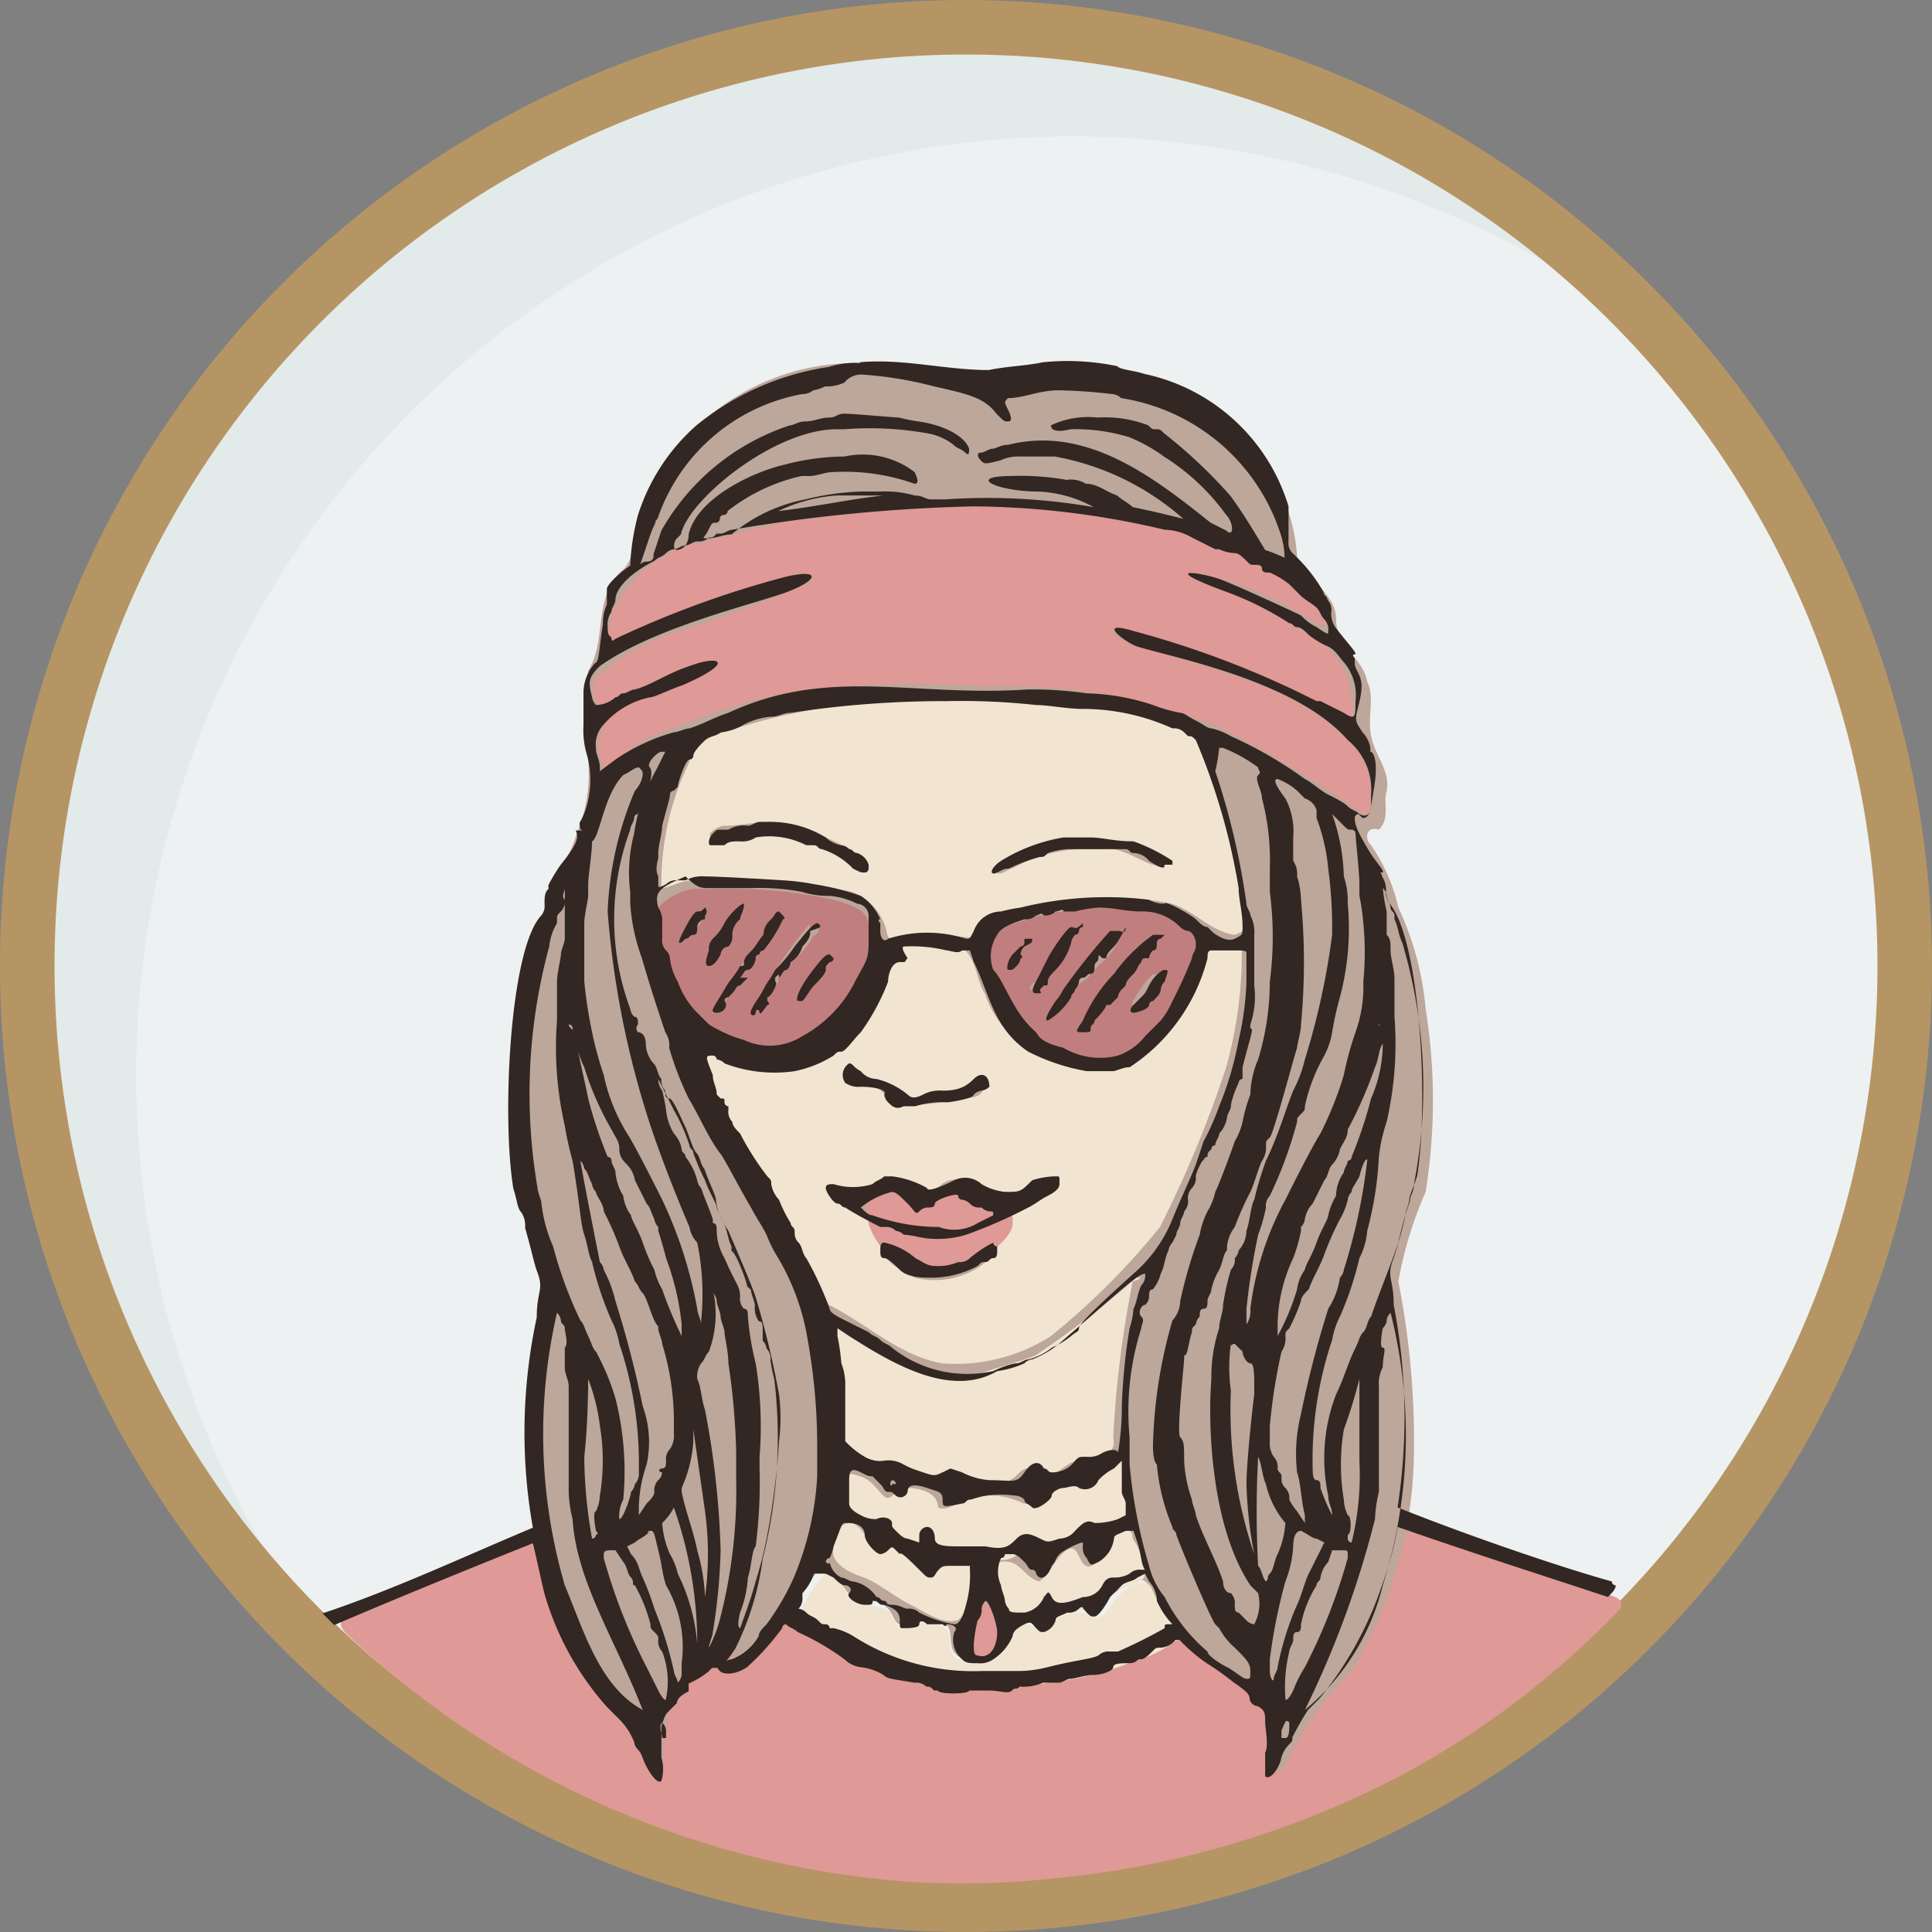 <svg xmlns="http://www.w3.org/2000/svg" viewBox="0 0 49.6 49.6"><rect x="0" y="0" width="49.6" height="49.6" fill="#808080" stroke="none"/><defs><style>.cls-1{fill:#e3eaea;}.cls-2{fill:#edf1f1;}.cls-3{fill:#b69564;stroke:#b69564;}.cls-4{fill:#df9996;}.cls-5{fill:#bda69a;}.cls-6{fill:#f1e5d2;}.cls-7{fill:#c17e7e;}.cls-8{fill:#322722;}</style></defs><g id="圖層_2" data-name="圖層 2"><g id="圖層_1-2" data-name="圖層 1"><g id="Outline"><path id="Path_64394" data-name="Path 64394" class="cls-1" d="M48.9,24.8A24.1,24.1,0,1,1,24.8.7,24.11,24.11,0,0,1,48.9,24.8Z"/><path id="Path_64395" data-name="Path 64395" class="cls-2" d="M27.6,3.5A24.11,24.11,0,0,0,9.3,43.3,24.13,24.13,0,0,0,43.1,9.1,24.58,24.58,0,0,0,27.6,3.5Z"/><path id="Path_64396" data-name="Path 64396" class="cls-3" d="M24.8.5A24.3,24.3,0,1,0,49.1,24.8,24.33,24.33,0,0,0,24.8.5Zm0,.4A23.9,23.9,0,1,1,.9,24.8,23.9,23.9,0,0,1,24.8.9Z"/></g><g id="head1"><path id="Path_40253" data-name="Path 40253" class="cls-4" d="M16.88,38.32a28.27,28.27,0,0,0-3.1,1.1c-1.7.7-3.3,1.3-4.9,2.1-.3.2,0,.4.2.6a23.53,23.53,0,0,0,14.4,6.2,21.66,21.66,0,0,0,3.6-.1,24,24,0,0,0,9-2.7,22.32,22.32,0,0,0,5.5-4.2c.2-.3-.3-.4-.5-.4-2.4-.8-4.8-1.6-7.3-2.4-.2-.1-.4,0-.6.2h0a7.46,7.46,0,0,1-.7,1.2,6.91,6.91,0,0,1-2.5,2.3,5.36,5.36,0,0,1-1.1.5,16,16,0,0,1-2.1.5,8.16,8.16,0,0,1-2.7,0,6.44,6.44,0,0,1-2.7-1.1,9.61,9.61,0,0,1-2.1-1.4,16.32,16.32,0,0,1-2-1.7c-.2-.2-.2-.5-.4-.7Z"/><path id="Path_40254" data-name="Path 40254" class="cls-5" d="M22,9.32a5.9,5.9,0,0,0-5.5,3.7c-.3.5-.1,1.2-.5,1.6-.8.7-.4,1.8-.9,2.6a17.63,17.63,0,0,0,0,2.3,4,4,0,0,1-.3,1.9c-.2.7-.7,1.2-.8,1.9a12,12,0,0,0-.8,4.2,10.18,10.18,0,0,0,.3,3.5,4.49,4.49,0,0,1,.4,2.3,22.71,22.71,0,0,0-.3,4.5,11.86,11.86,0,0,0,1.1,4.2,20.71,20.71,0,0,0,1.7,2.4,6,6,0,0,0,.6,1.1,9.85,9.85,0,0,1,.2-1.7c.2-.2.3-.5.6-.7a.66.66,0,0,1,.4-.5c.1-.1.6-.3.6,0-.2.1-.1.2,0,.2.4.1.7-.4.9-.6.6-.5.8-1.3,1.3-1.9a2.41,2.41,0,0,1,.8.6c.3.2.6.1.9.3s.2.5.5.5a1.08,1.08,0,0,1,1.1,0c.2.2,0,.6.3.8a.84.84,0,0,0,1.1-.4V42a.55.55,0,0,1,.6-.4c.1,0,.1,0,.2.1a.3.3,0,0,0,.5-.2.9.9,0,0,1,1-.1c.3.1.4-.4.6-.5s.6-.6.9-.2a4.28,4.28,0,0,0,1.5,1.8c.4.4,1,.6,1.3,1,.5.5.4,1.3.5,2,.2-.1.3-.4.4-.6a9.51,9.51,0,0,1,1.5-2,11,11,0,0,0,1.6-5.6,21.19,21.19,0,0,0-.4-4.4,10.1,10.1,0,0,1,.7-2.3,14.82,14.82,0,0,0,0-4.7,7.71,7.71,0,0,0-.7-2.6,4.59,4.59,0,0,0-.7-1.6c-.2-.2-.1-.5.2-.4.3-.3.1-.7.2-1,.1-.5-.3-.9-.4-1.4s.1-1-.1-1.4c-.1-.6-.8-.9-.8-1.6s-.8-1-1-1.6a4.71,4.71,0,0,0-2.2-3.7,9.27,9.27,0,0,0-5.7-.7,11.34,11.34,0,0,0-3.2-.6Z"/><path id="Path_40255" data-name="Path 40255" class="cls-6" d="M24.28,18a15.75,15.75,0,0,0-5.7.8,1.22,1.22,0,0,0-.9.8,7.11,7.11,0,0,0-.7,3.2c.2,0,.5-.2.8-.2a13.94,13.94,0,0,1,4.1.3,1.44,1.44,0,0,1,.9,1.1c.1.3.5,0,.7,0a8.6,8.6,0,0,1,1.6.1.9.9,0,0,1,.6-.6,8.27,8.27,0,0,1,4.4-.3c.6.2,1,.7,1.6.8.5-.1.3-.7.2-1a14.65,14.65,0,0,0-1.1-4.1,4.36,4.36,0,0,0-1.7-.7,23.25,23.25,0,0,0-3.7-.4c-.4.2-.8.1-1.1.2Zm-4.5,3.1a5.84,5.84,0,0,1,2.2.8c.1,0,.3.3.1.3a4.76,4.76,0,0,0-2.5-.9c-.4,0-.8.3-1.3.2-.2-.1.2-.3.3-.3.4,0,.8-.1,1.2-.1Zm8.1.5a2.81,2.81,0,0,1,2,.6c.1.2-.2,0-.3,0-.5-.2-.9-.5-1.4-.4a4,4,0,0,0-2.2.5c-.1,0-.3.2-.4.1a3,3,0,0,1,2-.8Zm-4.6,2.6a.85.85,0,0,0-.8.7,3.13,3.13,0,0,1-2.5,2.2,3.08,3.08,0,0,1-1.9-.3c-.3,0,0,.4,0,.6a12,12,0,0,0,1.2,2.2c.7,1.2,1.3,2.6,2,3.9,1,.5,1.8,1.3,2.9,1.5a4.52,4.52,0,0,0,2.8-.7,18.53,18.53,0,0,0,2.8-2.8,29.48,29.48,0,0,0,1.7-4.1,11,11,0,0,0,.4-3.1c-.3,0-.9-.2-1,.1a4.6,4.6,0,0,1-1.9,2.8,3.06,3.06,0,0,1-2.3-.1,2.77,2.77,0,0,1-1.4-1.6c-.2-.3-.2-.8-.5-1.1a8.87,8.87,0,0,1-1.5-.2Zm-1.5,3.2c.4.4.9.4,1.4.7s.8-.1,1.2,0,.5-.3.8-.3c.2.3-.2.4-.4.4a11,11,0,0,1-1.8.2c-.2-.1-.3-.5-.6-.5s-.6,0-.7-.2a.37.37,0,0,1,.1-.3Zm1.2,2.9c.4,0,.8.5,1.2.1.6-.4,1.2.3,1.9.2.4,0,.7-.3,1.1-.3.1.2-.3.3-.4.4a5.45,5.45,0,0,1-3.1,1,4.12,4.12,0,0,1-2.4-1.1c-.2-.2.3-.2.4-.1.5.2.8-.2,1.3-.2Zm2.5,1.7c.2.2-.2.4-.3.5a2.11,2.11,0,0,1-1.7.3c-.3-.2-.7-.3-.8-.7.1-.2.4.1.6.1a1.36,1.36,0,0,0,1.6.1c.1,0,.3-.2.6-.3Zm3.7.8h0a25.6,25.6,0,0,1-2.6,2c-.5.2-1,.3-1.5.5a4.55,4.55,0,0,1-3.2-1c-.1-.1-.5-.4-.5,0a22.75,22.75,0,0,1,.2,2.6c.2.5.9.6,1.3.7s.9.4,1.3.2c.3,0,.6.3.9.3a1.07,1.07,0,0,0,1.1-.3c.3-.3.5.2.7.1.4-.1.6-.5,1-.4.3-.1.8-.1.7-.6a27.33,27.33,0,0,1,.5-4c.3-.1.2-.1.1-.1Zm-.5,4.7c-.5.1-.7.8-1.2.6s-.7.6-1.2.5a1.93,1.93,0,0,0-1.5-.1c-.2.1-.5.3-.7.2,0-.4-.5-.5-.8-.5s-.4.4-.6.2-.3-.4-.6-.5-.4-.1-.4.2-.1.9.3,1c.2.2.6.1.8.2.2.3.5.6.9.4.1-.2.4-.2.4,0,.3.4.8.2,1.2.3s.8.1,1-.3.6.2.9,0,.6-.5,1-.4A1.14,1.14,0,0,0,29,39a5.9,5.9,0,0,0-.2-1.4c0-.1,0-.1-.1-.1Zm-6.9,1.6h0c-.4.1-.4.5-.4.7,0,.4.5.6.8.7s.8.5,1.2.7.8.5,1.2.4c.4-.3.3-.9.4-1.3s-.7-.4-.9-.1-.5-.2-.7-.3a.74.74,0,0,0-.9-.1c-.2-.1-.3-.7-.7-.7Zm7.2.2a.56.56,0,0,0-.6.5c-.1.1-.3.5-.5.4s-.2-.6-.5-.4-.4.6-.7.8c-.4-.1-.5-.6-1-.5s-.3.5-.2.8.2.8.6.8a1,1,0,0,0,.7-.4,1.08,1.08,0,0,0,1.3-.2.91.91,0,0,1,.7-.3c.2-.1.4-.1.6-.3a1.69,1.69,0,0,0-.3-1c0-.2-.1-.2-.1-.2Zm-7.8,1.1a4.13,4.13,0,0,0-.7,1.1c.3.2.7.4,1,.6a8.08,8.08,0,0,0,2.7,1.1,8.16,8.16,0,0,0,2.7,0,8,8,0,0,0,2.1-.5,3.7,3.7,0,0,0,1.1-.5c.1-.1.2-.1.3-.2a3.6,3.6,0,0,1-.8-1.2c-.2-.4-.7,0-.9.2s-.3.6-.6.5a.92.92,0,0,0-1,.1c-.1.2-.3.4-.5.2a.5.5,0,0,0-.8.3,1,1,0,0,1-1.1.5h-.1c-.3-.2-.1-.6-.3-.8a1.08,1.08,0,0,0-1.1,0c-.3-.1-.2-.4-.5-.5s-.6-.1-.9-.3c0-.2-.3-.5-.6-.6Z"/><path id="Path_40256" data-name="Path 40256" class="cls-4" d="M26,31.42c0,.4-1.1,1.3-2,1.3a1.89,1.89,0,0,1-1.7-1.3c0-.2-.2-.7.1-.8s1.4.2,2,0c1.5-.3,1.6.4,1.6.8Z"/><path id="Path_40257" data-name="Path 40257" class="cls-7" d="M18.28,22.82h-.5a1.62,1.62,0,0,0-.9.5,5.45,5.45,0,0,0,.5,2.2,2.73,2.73,0,0,0,.9,1.2,2.82,2.82,0,0,0,2,.4,3.37,3.37,0,0,0,2-2.2,2.85,2.85,0,0,0,0-1.3c-.1-.3-.5-.4-.8-.5a11.53,11.53,0,0,0-2.6-.3Zm9.9.4c-.4,0-.7.2-1.1.2-.2,0-.3.1-.5.1-.4.2-.9.2-1.2.5a1.39,1.39,0,0,0,0,1.1,4.07,4.07,0,0,0,1.2,1.7c.4.2.8.3,1.2.5a1.67,1.67,0,0,0,1.5-.4,7.48,7.48,0,0,0,1.5-2.4.62.62,0,0,0-.2-.7,3.1,3.1,0,0,0-1.7-.5c-.3,0-.5-.1-.7-.1Zm-9.1.1h0a3.51,3.51,0,0,0-.5.8c-.1.2-.3.4-.4.6s0-.1,0-.2a4.7,4.7,0,0,1,.6-.9c.1-.2.2-.2.3-.3Zm-1,.2a1.47,1.47,0,0,1-.5.6c.1-.2.2-.5.5-.6Zm1.9,0c.2.1,0,.2,0,.3a2.65,2.65,0,0,1-.5.6c-.1.2-.1.3-.3.4s-.2.3-.3.5-.2.3-.4.5a.22.22,0,0,1-.2.2,5.67,5.67,0,0,1,.8-1.3,9.38,9.38,0,0,0,.9-1.2Zm1,.3c.1,0,0,.2-.1.2a1.47,1.47,0,0,1-.5.6c-.1.1-.1.3-.3.3a.37.37,0,0,0-.1.3c-.1.1-.1.2-.2.3s-.1.2-.2.2-.2,0-.1-.1a12.74,12.74,0,0,1,1.3-1.9c0,.2.1.1.2.1Zm6.5.1h0c.1,0,0,.1,0,.2-.2.2-.2.5-.4.7a1.76,1.76,0,0,1-.4.5.35.35,0,0,0-.2.1c-.1,0,0-.2.1-.2a10.14,10.14,0,0,1,.9-1.3Zm1.3.1a1.79,1.79,0,0,1-.5.7L28,25c-.1.2-.3.2-.4.4a2.7,2.7,0,0,1-.7.8,5,5,0,0,1,.8-1.2,7.27,7.27,0,0,1,.8-.9c.2-.1.2-.1.3-.1Zm.8,0c.1,0-.1.1-.1.2s-.2.2-.2.3c-.2.1-.2.3-.3.4a2.41,2.41,0,0,1-.6.8c-.2.2-.3.4-.5.6-.1,0-.2,0-.1-.1a13.3,13.3,0,0,1,1.4-1.9c.1,0,.2-.2.4-.3Zm-3.2.1a.52.52,0,0,0-.2.4c-.1.1-.2.2-.2.3,0-.3.2-.4.3-.6a.1.1,0,0,0,.1-.1Zm-5.1.5c0,.1-.1.1-.1.2a2.7,2.7,0,0,1-.7.8,4.7,4.7,0,0,1,.6-.9.31.31,0,0,0,.2-.1Zm8.6.3c.1,0,0,.2-.1.3a1.76,1.76,0,0,1-.4.5c-.1,0-.4.2-.3,0s.3-.5.5-.7c.2,0,.2-.1.3-.1Z"/><path id="Path_40258" data-name="Path 40258" class="cls-4" d="M24.78,12.92a25.27,25.27,0,0,0-6.7,1,3.14,3.14,0,0,0-2.4,1.9c0,.2-.2.6,0,.8a13.39,13.39,0,0,1,1.2-.6,20.36,20.36,0,0,1,3.5-1.1c.1,0,.4-.1.5,0a36.16,36.16,0,0,1-3.5,1.3,5.49,5.49,0,0,0-2.1,1.2c-.1.2-.1.8.3.7a12.75,12.75,0,0,1,2.7-1.1c.2,0,.2.1,0,.1-.9.6-2.1.6-2.8,1.5a1.4,1.4,0,0,0,0,1.1c.4-.1.6-.5,1-.7a20.63,20.63,0,0,1,3.5-1.2,22.66,22.66,0,0,1,5.2-.2,15.46,15.46,0,0,1,6,1,27.74,27.74,0,0,1,3.7,2.2c.2.2.4,0,.3-.2a2,2,0,0,0-.9-1.9c-1.5-1.3-3.5-1.6-5.3-2.2-.1-.1-.4-.2-.4-.3a20.36,20.36,0,0,1,3.5,1.1,19.23,19.23,0,0,1,2.5,1.2c.3-.1.1-.5.1-.8a2.07,2.07,0,0,0-1-1.4c-1-.6-2-1.1-3-1.6a7.45,7.45,0,0,1,2.8,1.1c.2.1.6.4.6.1a3.76,3.76,0,0,0-1.4-1.4,27.18,27.18,0,0,0-2.5-1.1,45.07,45.07,0,0,0-5.4-.5Z"/><path id="Path_40259" data-name="Path 40259" class="cls-4" d="M25.28,41.12a1.74,1.74,0,0,0-.3,1.4c.3.3.6-.1.7-.4a1.28,1.28,0,0,0-.4-1Z"/><path id="Path_40260" data-name="Path 40260" class="cls-8" d="M22.08,9.32a2.2,2.2,0,0,0-.8.1,7,7,0,0,0-3.4,1.5,5.13,5.13,0,0,0-1.5,2.3,5.85,5.85,0,0,0-.2,1.3c-.3.2-.6.5-.6.6v.4a1.09,1.09,0,0,0-.1.5c-.1.6-.1,1-.2,1a1.14,1.14,0,0,0-.3.8v.8a2.2,2.2,0,0,0,.1.8,2.43,2.43,0,0,1,0,1.2,1.69,1.69,0,0,1-.2.5c0,.1,0,.2.1.2h-.2c.1.2,0,.4-.4.9a5.2,5.2,0,0,0-.3.5v.1c-.1.1-.1.2-.1.4a.37.37,0,0,1-.1.3c-.8.9-1,5.2-.7,7,.1.3.1.5.2.6a.6.6,0,0,1,.1.4c.2.7.2.8.3,1.1.2.5,0,.5,0,1.2a14,14,0,0,0-.1,5.4c-1.9.8-3.6,1.6-5.4,2.2l.3.3q2.1-.9,5.1-2.1c.1.4.2.9.3,1.3a7.48,7.48,0,0,0,1.6,2.9l.3.3a1.72,1.72,0,0,1,.4.6.35.35,0,0,0,.1.2c.1.1.1.2.2.4s.3.5.4.4a1.06,1.06,0,0,0,0-.6v-.8c.1-.3.1-.3.2-.4l.2-.2q0-.15.3-.3v-.2a2.19,2.19,0,0,0,.5-.3l.1-.1h.2a2.74,2.74,0,0,0,.4-.5,7.27,7.27,0,0,0,.7-2.3,12.63,12.63,0,0,0,.3-4.6,4.33,4.33,0,0,1-.1-.5.37.37,0,0,0-.1-.3.35.35,0,0,0-.1-.2v-.3c0-.1,0-.2-.1-.2a.6.6,0,0,1-.1-.4c0-.1-.1-.3-.1-.4l-.1-.1c0-.1-.3-.9-.4-.9V32c-.1-.2-.1-.4-.2-.6a1.42,1.42,0,0,1-.2-.6c0-.1-.2-.5-.3-.8-.1-.1-.1-.3-.2-.4s-.2-.5-.3-.7-.3-.7-.4-.7-.1-.1-.1-.2a.37.37,0,0,1-.1-.3c-.1-.1-.1-.3-.2-.4s-.2-.3-.2-.5-.1-.3-.2-.3a.14.14,0,0,1,0-.2c0-.1,0-.2-.1-.2a.35.35,0,0,1-.1-.2,6.62,6.62,0,0,1,0-4.6c0-.1.1-.2.1-.3a.1.1,0,0,1,.1-.1c0-.1.1-.1.1-.2a.37.37,0,0,1,.1-.3c.1-.2.2-.6.1-.7s.2-.4.3-.4h.1l-.2.4a6.12,6.12,0,0,0-.5,1.2,4.33,4.33,0,0,0-.1.5,3.93,3.93,0,0,0-.1,1.5v.3a5,5,0,0,0,.3,1.4c.2.7.4,1.3.6,1.9a.6.6,0,0,1,.1.4,7.91,7.91,0,0,0,.5,1.3c.3.5.5,1,.8,1.4.1.1.5.9.8,1.4.1.2.3.5.4.7a3.33,3.33,0,0,0,.3.6,6,6,0,0,1,.7,1.8,15.53,15.53,0,0,1,.3,3.1v.7a7.83,7.83,0,0,1-.6,2.6,6.35,6.35,0,0,1-.7,1.2c-.1.1-.2.2-.2.3a1.34,1.34,0,0,1-.7.6c-.1,0-.2.1-.3.1s-.1.1,0,.2.4.1.7-.1a6.53,6.53,0,0,0,.9-1,.1.1,0,0,1,.1-.1h0c.1.1.2.1.3.2a6.35,6.35,0,0,1,1.2.7.76.76,0,0,0,.4.2,1.42,1.42,0,0,1,.6.2c.1.1.2.1.8.2a.37.37,0,0,1,.3.1c.1,0,.1,0,.2.1h.1c0,.1.8.1.8,0h.5c.3,0,.5.1.6,0s.1,0,.2-.1a1.27,1.27,0,0,0,.6-.1h.4c.1,0,.2-.1.3-.1s.4-.1.6-.1.5-.1.5-.2.2-.1.4-.1.2-.1.3-.1.2-.1.3-.2.1-.1.2-.1a.52.52,0,0,0,.4-.2h.1a4.35,4.35,0,0,0,.7.6,6.82,6.82,0,0,1,.7.5c.3.2.4.3.4.4a.22.22,0,0,0,.2.2c.2.1.2.2.2.4s.1.6,0,.8v.6c.1.1.3-.1.4-.4a.76.76,0,0,1,.2-.4c.1-.1.1-.1.1-.2a7.76,7.76,0,0,1,.4-.7l.3-.3a9.24,9.24,0,0,0,1.6-2.9,8.33,8.33,0,0,0,.4-1.5c2,.7,4.2,1.4,5.4,1.8.1-.1.2-.2.2-.3a.1.1,0,0,1-.1-.1c-1.1-.3-3.5-1.1-5.5-1.9a15.14,15.14,0,0,0-.1-5.2c0-.7-.2-.7,0-1.2a11,11,0,0,0,.3-1.1c0-.1.1-.3.1-.4s.1-.3.2-.6c.3-1.8.1-6-.7-7a.44.44,0,0,1-.1-.3.6.6,0,0,0-.1-.4c0-.1-.1-.1,0-.1s-.1-.2-.3-.5c-.3-.5-.4-.7-.4-.9a.1.1,0,0,1,.1-.1l.1.1c.2,0,.2-.2.3-.8s0-.9-.1-.9v-.1a.76.76,0,0,0-.2-.4c-.2-.3-.2-.3-.1-.7s.1-.6,0-.8-.1-.2-.1-.3v-.1s-.1-.1,0-.1-.2-.3-.5-.7a.6.6,0,0,1-.1-.4.37.37,0,0,0-.1-.3c0-.1-.1-.1-.1-.2a4.05,4.05,0,0,0-.8-1,.37.37,0,0,1-.1-.3V13a4.93,4.93,0,0,0-3.7-3.4c-.3-.1-.6-.1-.7-.2a6.23,6.23,0,0,0-1.9-.1c-.5.1-.9.1-1.4.2-1.1,0-2.2-.3-3.3-.2Zm.1.3a9.66,9.66,0,0,1,1.8.3c.9.2,1.3.3,1.6.7.2.2.2.2.3.2s.1-.1,0-.3-.1-.2,0-.3c.4,0,.8-.2,1.3-.2a13.8,13.8,0,0,1,1.4.1.35.35,0,0,1,.2.1,5.13,5.13,0,0,1,4.1,3.5,2.14,2.14,0,0,1,.1.6,4.2,4.2,0,0,0-.5-.2c-.3-.5-.6-1-.9-1.4a12.88,12.88,0,0,0-1.7-1.6c-.1-.1-.1-.1-.2-.1s-.1,0-.2-.1a3.09,3.09,0,0,0-1.3-.2,2.23,2.23,0,0,0-1.2.2c0,.1.1.2.5.1a4.72,4.72,0,0,1,1.5.2,4.05,4.05,0,0,1,.9.5,5.72,5.72,0,0,1,1.6,1.5c.2.2.2.6,0,.4l-.4-.2c-1.5-1.2-3.2-2.5-5.2-2-.2,0-.3.1-.4.1s-.2.1-.3.1-.1.1,0,.2.1.1.5,0a1.09,1.09,0,0,1,.5-.1h.9a6.81,6.81,0,0,1,3.3,1.6c-.4-.1-.8-.2-1.3-.3-.1-.1-.3-.2-.4-.3-.3-.1-.5-.3-.8-.3a.75.75,0,0,0-.5-.1,6.6,6.6,0,0,0-1.4-.1c-1.2,0-.4.4.7.4a3.26,3.26,0,0,1,1.4.4h0a15.89,15.89,0,0,0-3.8-.2h-.4c-.1,0-.2-.1-.4-.1a2.77,2.77,0,0,0-.9-.1h-.5a6.75,6.75,0,0,0-1.4.2,4.2,4.2,0,0,0-1.9.9c-.2,0-.4.1-.6.1s-.1,0,0-.2.1-.2.2-.2a.1.1,0,0,0,.1-.1.1.1,0,0,1,.1-.1.1.1,0,0,0,.1-.1,4.75,4.75,0,0,1,1.9-.9h.2c.2,0,.4-.1.6-.1a5.34,5.34,0,0,1,2.1.3q.15,0,0-.3a2.19,2.19,0,0,0-1.8-.4,6.05,6.05,0,0,0-1.5.2c-.9.2-2.3.9-2.5,1.8,0,.3-.2.4-.3.4s-.1-.2,0-.3l.1-.1c.2-.9,2.4-2.7,4-2.7h.2a8.39,8.39,0,0,1,2.1.1,1.49,1.49,0,0,1,.7.3c.1.1.2.1.3.2s.1,0,.1-.1c-.1-.3-.6-.6-1.3-.7a4.33,4.33,0,0,1-.5-.1c-.1,0-1.2-.1-1.4-.1s-.2.1-.4.1-.4.1-.6.1-.3.1-.4.1a5.9,5.9,0,0,0-3.3,2.7l-.2.6c0,.1,0,.2-.2.2a.22.22,0,0,0-.2.2c.1-.2.3-.9.4-1.1s0-.1.1-.2a4.84,4.84,0,0,1,3.7-3.2.49.49,0,0,0,.3-.1,1,1,0,0,0,.3-.1,1.09,1.09,0,0,0,.5-.1.55.55,0,0,1,.5-.2Zm.1,3.1h.4c-.9.1-1.8.3-2.7.4a4.19,4.19,0,0,1,1.5-.4ZM25,13a21.83,21.83,0,0,1,4.9.6,1.45,1.45,0,0,1,.7.2l.6.3h.1a1,1,0,0,0,.4.1c.1,0,.2.1.3.2s.1.1.2.1.2,0,.2.1.1.1.2.1a2.19,2.19,0,0,1,.5.3l.3.3c.1.1.3.2.4.3s.1.2.2.3a.37.37,0,0,1,.1.3c0,.1,0,.1-.3-.1a1.38,1.38,0,0,1-.4-.3c-.2-.1-1.5-.7-2-.9s-1.8-.4.1.3a8,8,0,0,1,1.6.8c.1,0,.1.1.2.1s.2.1.3.2a2.19,2.19,0,0,0,.5.3c.2.1.3.3.4.4a1.31,1.31,0,0,1,.3,1c0,.4,0,.5-.3.3l-.6-.3h-.1a24.07,24.07,0,0,0-4.7-1.8c-1-.3-.2.3.1.4,1,.3,4.1.9,5.4,2.4a1.64,1.64,0,0,1,.6,1.4v.2q0,.45-.3.3c-.1-.1-.2-.1-.3-.2s-.3-.2-.5-.3-.4-.3-.6-.4a10.63,10.63,0,0,0-1.9-1.1,1.69,1.69,0,0,0-.5-.2c-.1,0-.2-.1-.4-.2s-.3-.2-.4-.2a4.08,4.08,0,0,1-.7-.2,5.79,5.79,0,0,0-1.7-.3,9.89,9.89,0,0,0-1.5-.1c-3,.2-5.1-.6-7.7.6a4.71,4.71,0,0,0-.5.2,4.71,4.71,0,0,1-.5.2c-.1,0-.3.1-.4.1a5.07,5.07,0,0,0-1.5.7l-.4.3v-.1c0-.2-.1-.3-.1-.5a.73.73,0,0,1,.2-.6,2.13,2.13,0,0,1,1.2-.7c.1,0,.5-.2.8-.3,1.4-.6,1-.8.2-.5-.6.2-1,.5-1.4.6-.1,0-.2.1-.3.1s-.1.1-.2.1a.76.76,0,0,1-.5.2.35.35,0,0,1-.1-.2c-.1-.4-.1-.5.2-.8,1.4-1,4-1.6,4.8-1.9s.9-.6,0-.4a25.18,25.18,0,0,0-4.4,1.6s-.1.1-.1,0-.1,0-.1-.3a.6.6,0,0,1,.1-.4c0-.1.1-.2.1-.3,0-.3.4-.7,1-1,.1-.1.2-.1.3-.2a.35.35,0,0,1,.2-.1c.1,0,.2-.1.3-.1s.2-.1.3-.1a.37.37,0,0,0,.3-.1c.1,0,.1,0,.2-.1h.1c.1,0,.2-.1.3-.1A42.25,42.25,0,0,1,25,13Zm-.7,5a17.7,17.7,0,0,1,2.3.1c.3,0,.8.1,1.2.1a5.56,5.56,0,0,1,2.3.5.37.37,0,0,1,.3.1l.1.1c.1,0,.1,0,.2.1a16.57,16.57,0,0,1,1.1,3.8c0,.3.1.6.1,1,0,.2,0,.2-.2.3s-.5-.1-.6-.2l-.1-.1c-.1,0-.2-.1-.3-.2s-.8-.5-.8-.4a.76.76,0,0,1-.4-.1,9.2,9.2,0,0,0-3.3.2,4.33,4.33,0,0,0-.5.1.75.75,0,0,0-.7.5c-.1.2-.1.2-.2.2a3.3,3.3,0,0,0-2,0c-.1.1-.2,0-.2-.2v-.2s-.1-.1,0-.1a1.33,1.33,0,0,0-.5-.6,6.81,6.81,0,0,0-1.2-.3,6,6,0,0,0-.8-.1s-1.6-.1-2-.1a.9.9,0,0,0-.5.1h-.2a.37.37,0,0,0-.3.1c-.2.1-.2.1-.2,0v-.2c-.1-.2,0-.4,0-.5v-.1c0-.2.1-.5.1-.7.1-.4.2-.7.2-.8a.1.1,0,0,1,.1-.1l.1-.1c0-.1.2-.7.3-.7a.1.1,0,0,0,.1-.1c0-.1.2-.3.3-.4s.3-.1.4-.2a1.42,1.42,0,0,0,.6-.2,1.85,1.85,0,0,1,.7-.2c.2,0,.3-.1.5-.1a26,26,0,0,1,4-.3Zm7,1.2h.1a4.05,4.05,0,0,1,.9.5c0,.1.1.1,0,.2s.1.4.1.6a6.25,6.25,0,0,1,.2,1.8v.6a8.85,8.85,0,0,1,0,2.3,6.93,6.93,0,0,1-.3,2,2.39,2.39,0,0,0-.2.9,4.08,4.08,0,0,0-.2.7,1.69,1.69,0,0,1-.2.5c-.1.3-.4,1.1-.5,1.3a1.69,1.69,0,0,1-.2.5,2.07,2.07,0,0,0-.2.6,12.2,12.2,0,0,0-.5,1.7.76.76,0,0,1-.2.5,12.48,12.48,0,0,0-.5,3.2c0,.1,0,.4.1.5a5.29,5.29,0,0,0,.4,1.6c0,.1.1.1.1.2.1.3.9,2.2,1,2.3l.1.1a1.76,1.76,0,0,0,.4.5c.3.3.4.4.4.6s0,.2-.1.2-.3-.2-.5-.3-.5-.3-.5-.4a4.5,4.5,0,0,1-1.1-1.4,2,2,0,0,1-.4-.8,13.18,13.18,0,0,1-.5-2.6v-.7a7.06,7.06,0,0,1,.3-2.8c0-.1.1-.2,0-.3s0-.3.1-.3a.31.31,0,0,0,.1-.2c0-.1,0-.2.1-.2a1.09,1.09,0,0,0,.2-.4c.1-.2.1-.4.2-.6a.35.35,0,0,1,.1-.2l.1-.2c0-.1.1-.2.1-.3s.1-.2.1-.3a.37.37,0,0,0,.1-.3.37.37,0,0,1,.1-.3.37.37,0,0,0,.1-.3c0-.1.2-.5.2-.4a.1.1,0,0,1,.1-.1c0-.1,0-.1.1-.2a.1.1,0,0,1,.1-.1c0-.1.1-.2.1-.3a.76.76,0,0,0,.2-.4c0-.1.1-.2.1-.3s.1-.4.2-.6a.1.1,0,0,1,.1-.1h0v-.3c.2-.8.3-1,.2-1v-.1a2.24,2.24,0,0,0,.1-1v-.4h0V24a.9.9,0,0,0-.1-.5c0-.1-.1-.2-.1-.3a18.73,18.73,0,0,0-.8-3.4,4.55,4.55,0,0,0,.1-.6Zm-14.9.5h0c.1.1.1.1.1.2a.76.76,0,0,1-.2.4,8.81,8.81,0,0,0-.7,3.1,23.31,23.31,0,0,0,1.1,5.5c.3.9.7,1.9,1,2.6a.76.76,0,0,0,.2.4,6.56,6.56,0,0,1,.1,2V34c0-.1-.1-.3-.1-.4a11.13,11.13,0,0,0-.9-2.8c-.1-.2-.7-1.4-.9-1.7a4.71,4.71,0,0,1-.6-1.5,9.68,9.68,0,0,1-.3-1.1,12.29,12.29,0,0,1-.2-1.3v-1.5c0-.2.1-.6.1-.7v-.3c0-.2.1-.8.1-1.1.2-.1.3-1.2.8-1.7.2-.1.3-.2.4-.2Zm16.4.3a1.52,1.52,0,0,1,.6.4l.1.1a.45.45,0,0,1,.3.3V21a5,5,0,0,1,.3,1.3,11.56,11.56,0,0,1,.1,1.7,18.94,18.94,0,0,1-.7,3.2,3.39,3.39,0,0,1-.3.8c-.2.5-.4,1.2-.7,1.8a9.25,9.25,0,0,0-.3,1c-.1.2-.1.5-.2.8a.76.76,0,0,1-.2.5.35.35,0,0,1-.1.2.37.37,0,0,1-.1.3,6.37,6.37,0,0,0-.2.9c0,.2-.1.4-.1.6a3.92,3.92,0,0,0-.2,1.3c-.1,1.2,0,3.8,1,5.3h0l.1.1.1.1a1.13,1.13,0,0,1-.1.8.31.31,0,0,1-.2-.1l-.2-.2c-.1,0-.1-.1-.1-.2a.37.37,0,0,0-.1-.3c-.1,0-.2-.1-.2-.3-.2-.6-.5-1.1-.7-1.7,0-.1-.1-.3-.1-.4a3.55,3.55,0,0,1-.2-1c0-.4,0-.5-.1-.6s.1-1.9.1-2v-.1h0c.1,0,.1-.3.2-.6,0-.1,0-.1.1-.2a.35.35,0,0,1,.1-.2c0-.1,0-.2.1-.2s.1-.1.1-.2.1-.2.1-.3a1.69,1.69,0,0,1,.2-.5c.1-.2.1-.4.2-.5V32a1,1,0,0,1,.2-.5,7.93,7.93,0,0,1,.4-.9c.1-.2.2-.6.3-.8a.6.6,0,0,0,.1-.4c0-.1,0-.1.1-.2s.6-2,.7-2.3c0-.1.1-.4.1-.6a17,17,0,0,0,0-3.2,2.14,2.14,0,0,0-.1-.6.6.6,0,0,0-.1-.4v-.6a1.8,1.8,0,0,0-.2-1c-.3-.4-.3-.5-.2-.5Zm1.4.9.3.3c.1.1.1.1.2.1a.1.1,0,0,1,.1.1c0,.1.1,1,.1,1.3V23a5.64,5.64,0,0,1,.1.7,7.52,7.52,0,0,1,0,1.5,3.47,3.47,0,0,1-.2,1.3,8.11,8.11,0,0,0-.3,1.1,9.38,9.38,0,0,1-.6,1.5c-.2.3-.8,1.5-.9,1.7a7.91,7.91,0,0,0-.9,2.8.6.6,0,0,1-.1.4v-.4a18.14,18.14,0,0,1,.3-1.9,4.08,4.08,0,0,0,.2-.7.37.37,0,0,1,.1-.3,10.66,10.66,0,0,0,.7-1.9c0-.1,0-.1.1-.2s.1-.1.1-.2a4.45,4.45,0,0,1,.5-1.3,2.07,2.07,0,0,0,.2-.6,8.14,8.14,0,0,1,.2-.9,6.87,6.87,0,0,0,.2-2.4,2,2,0,0,0-.1-.7,5.13,5.13,0,0,0-.3-1.6Zm-14.4.2h-.3c-.1,0-.2.1-.3.1a.75.75,0,0,0-.5.1h-.2c-.1,0-.1,0-.2.1a.35.35,0,0,0-.1.2c0,.1,0,.1.1.1h.3c.1-.1.2-.1.4-.1a.6.6,0,0,0,.4-.1,2.09,2.09,0,0,1,1.3.2h.2c.1,0,.1.1.2.1a1.89,1.89,0,0,1,.8.5c.2.1.2.1.3.1a.1.1,0,0,0,.1-.1v-.1a.45.45,0,0,0-.3-.3c-.1,0-.1-.1-.2-.1a.31.31,0,0,0-.2-.1.76.76,0,0,1-.4-.2,2.73,2.73,0,0,0-1.4-.4Zm8.2.4h-.7a4.42,4.42,0,0,0-1.6.6c-.3.2-.3.4-.1.3s.2-.1.3-.1a4.12,4.12,0,0,1,.8-.3c.1,0,.1,0,.2-.1a2,2,0,0,1,.5-.1h1.5c.1,0,.1.1.2.1a.52.52,0,0,1,.4.2c.3.2.4.2.4.1h.2v-.1a4.61,4.61,0,0,0-1-.5c-.5,0-.8-.1-1.1-.1Zm-9.8,1.3h1.1a5.7,5.7,0,0,1,1.3.1,2.25,2.25,0,0,0,.7.1,1.85,1.85,0,0,1,.7.2.32.32,0,0,1,.3.3v.7c0,.5-.1.5-.4,1.1a3.25,3.25,0,0,1-1.3,1.3,1.56,1.56,0,0,1-1.5.1,3.55,3.55,0,0,1-.9-.4l-.3-.3a2.13,2.13,0,0,1-.5-.8,1.42,1.42,0,0,1-.2-.6.31.31,0,0,0-.1-.2.37.37,0,0,1-.1-.3v-.4a.6.6,0,0,0-.1-.4c-.1-.4,0-.5.7-.8.3.3.4.3.6.3Zm-3.7,0v1.3c0,.1-.1.3-.1.4s-.1.5-.1.7v1a9,9,0,0,0,.2,2.7,8.14,8.14,0,0,0,.2.9c.2,1.2.2,1.6.3,1.9s.1.5.2.7a8.56,8.56,0,0,0,.5,1.5,2.07,2.07,0,0,1,.2.6,9.62,9.62,0,0,1,.5,3.3.37.37,0,0,1-.1.3.35.35,0,0,1-.1.2c0,.1-.2.7-.3.7a.9.9,0,0,1,.1-.5,7.63,7.63,0,0,0-.2-2.6,6.12,6.12,0,0,0-.5-1.2c-.1-.1-.1-.2-.2-.4s-.1-.3-.2-.4a10.66,10.66,0,0,1-.7-1.9,3.8,3.8,0,0,1-.3-1.1c0-.1-.1-.3-.1-.4a14.38,14.38,0,0,1,.3-6.2,1.42,1.42,0,0,1,.2-.6v-.1c0-.1,0-.1.1-.2a.37.37,0,0,0,.1-.3c-.1-.1,0-.2,0-.3Zm21,0h0a.31.31,0,0,1,.1.2c0,.1.1.2.1.3s.1.1.1.2v.1c.1.2.1.4.2.6a13,13,0,0,1,.3,6.2c0,.2-.1.3-.1.4s-.1.2-.3,1.1c-.2.6-.5,1.3-.7,1.9-.1.1-.1.3-.2.4s-.1.2-.2.4c-.2.4-.3.8-.5,1.2a4.57,4.57,0,0,0-.2,2.6c0,.2.1.3.1.5a4.88,4.88,0,0,1-.3-.7c0-.1,0-.2-.1-.2s-.1-.2-.1-.3a9.62,9.62,0,0,1,.5-3.3,2.07,2.07,0,0,1,.2-.6,8.56,8.56,0,0,0,.5-1.5,1.85,1.85,0,0,0,.2-.7,9,9,0,0,0,.3-1.9,4.12,4.12,0,0,1,.2-.9,9,9,0,0,0,.2-2.7v-1c0-.2-.1-.5-.1-.7s0-.3-.1-.4v-.6a4.55,4.55,0,0,1-.1-.6Zm-16.4.4c-.1,0-.4.3-.5.5s-.2.3-.3.4a.37.37,0,0,0-.1.3c-.1.3-.1.4,0,.4s.2-.1.3-.3a.22.22,0,0,1,.2-.2.37.37,0,0,0,.1-.3.52.52,0,0,1,.2-.4c0-.1.1-.2.1-.4Zm9.1.1c.4,0,.7.1,1.1.1a1.33,1.33,0,0,1,1,.4.35.35,0,0,0,.2.1c.1,0,.2.2.2.3v.1c0,.1-.1.2-.1.3a11.73,11.73,0,0,1-.5,1.1,2.19,2.19,0,0,1-.3.5l-.4.4a1.53,1.53,0,0,1-.7.5,1.85,1.85,0,0,1-1.4-.2c-.4-.1-.6-.2-.7-.4-.6-.5-.8-1.3-1.1-1.6a1,1,0,0,1,.1-.9c.1-.2.4-.3.7-.4a.37.37,0,0,0,.3-.1c.1,0,.1-.1.2,0a.37.37,0,0,0,.3-.1c.1,0,.2-.1.2,0h.3a3.54,3.54,0,0,1,.6-.1Zm-10.1,0h0c-.1.1-.1.1-.2.1s-.3.4-.4.6-.1.3.1.1c.1,0,.1-.1.2-.1s.1-.1.1-.2.1-.2.2-.2v-.1a.14.14,0,0,0,0-.2Zm1.9.1c-.1,0-.1.1-.2.2a.52.52,0,0,0-.2.4c-.1.1-.2.3-.3.4s-.2.2-.2.3,0,.1-.1.1c-.1.2-.3.4-.4.6-.3.5-.4.6-.2.6s.3-.2.2-.3a.1.1,0,0,1,.1-.1l.1-.1c.1-.1.1-.2.2-.2l.2-.2H19c.1-.1.1-.2.2-.2s.2-.2.2-.3a.1.1,0,0,1,.1-.1h0a.1.1,0,0,1,.1-.1,3.51,3.51,0,0,0,.5-.8c.1,0,0-.1-.1-.2Zm1,.3c-.1,0-.2.1-.6.6a3.81,3.81,0,0,1-.5.6c-.1.2-.2.3-.3.5s-.2.3-.3.5.1.2.1.1.1-.1.1,0,.2-.2.2-.2h0s.1,0,0-.1v-.1c.1,0,.3-.4.2-.4v-.1c.1-.1.1-.1.1,0h0c.1-.1.1-.2.2-.2a.31.31,0,0,0,.1-.2.69.69,0,0,0,.3-.4c.2-.2.2-.3.2-.4.3-.1.3-.1.2-.2Zm6.5.1c-.1,0-.5.6-.6.8s-.1.2-.2.4-.3.5-.1.5.1,0,.1-.1l.1-.1c.1,0,.1,0,.1-.1s.1-.2.2-.3a1.61,1.61,0,0,0,.4-.7.35.35,0,0,1,.1-.2.1.1,0,0,0,.1-.1.1.1,0,0,1,.1-.1h0v-.1c-.2.2-.2.1-.3.1Zm1.2.1h-.2a15.76,15.76,0,0,0-1.2,1.5,1.44,1.44,0,0,1-.2.3c-.2.3-.3.5-.2.5a1.72,1.72,0,0,0,.6-.6c0-.1.1-.1.1-.2a.31.31,0,0,0,.1-.2.1.1,0,0,1,.1-.1c.1,0,.1-.1.2-.1s.1-.1.1-.2.1-.1.1-.2,0-.1.1,0h.1c0-.1.1-.2.2-.3s.2-.3.3-.5c0,.2-.1.1-.2.1Zm.9.1h0a4.32,4.32,0,0,0-1,1,4,4,0,0,0-.8,1.2c-.2.3-.2.3,0,.3s.2,0,.2-.1.1-.1.1-.2c.3-.3.3-.4.3-.4h.1l.2-.2a.35.35,0,0,1,.1-.2l.1-.1c0-.1.1-.2.2-.3s.1-.2.2-.3a.1.1,0,0,1,.1-.1h.1a.31.31,0,0,1,.1-.2c.1,0,.1-.1.1-.2a.1.1,0,0,1,.1-.1l.1-.1Zm-3.1.1h-.2v.1a.1.1,0,0,1-.1.1l-.2.2c-.1.1-.2.4-.1.4s.1,0,.2-.1a.31.31,0,0,0,.1-.2s.1,0,0-.1a.31.31,0,0,1,.1-.2c.2-.1.2-.1.2-.2Zm-3.3.2a3.75,3.75,0,0,1,1.1.1c.1,0,.3.1.4,0h.2l.1.3c.4.8.5,1.7,1.4,2.3a5.27,5.27,0,0,0,1.5.5h.7c.3-.1.3-.1.4-.1a4.75,4.75,0,0,0,2-2.8c0-.1,0-.2.1-.2h.5c.4,0,.4,0,.4.1v.7a7.72,7.72,0,0,1-.2,1.5,8.45,8.45,0,0,1-.5,1.7,6.31,6.31,0,0,1-.4.9l-.2.6c-.2.5-.4.9-.6,1.4a3.67,3.67,0,0,1-1,1.4c-1,.9-1.4,1.3-1.4,1.4s-.1.1-.2.2a2.19,2.19,0,0,1-.5.3,1.55,1.55,0,0,1-.6.3c-.1,0-.2.1-.3.1s-.4.1-.6.2a3.11,3.11,0,0,1-2.6-.6c-.1-.1-.2-.1-.3-.2s-.2-.1-.3-.2l-.6-.3c-.2-.1-.4-.2-.4-.3a8.51,8.51,0,0,0-.6-1.3c-.1-.1-.1-.3-.2-.4s-.1-.2-.1-.3-.1-.1-.1-.2a3.33,3.33,0,0,1-.3-.6.76.76,0,0,1-.2-.4c0-.1,0-.1-.1-.2a7,7,0,0,1-.7-1.1c-.1-.1-.2-.2-.2-.3a.37.37,0,0,1-.1-.3v-.1a.1.1,0,0,1-.1-.1c0-.1,0-.1-.1-.1l-.1-.1c0-.2-.1-.3-.1-.5-.2-.5-.2-.5,0-.5a.1.1,0,0,1,.1.1.31.31,0,0,1,.2.1,3.59,3.59,0,0,0,1.8.2,3,3,0,0,0,1-.4c.1-.1.1-.1.2-.1s.3-.3.5-.5a5.62,5.62,0,0,0,.7-1.3c0-.2.1-.5.3-.5s.1,0,.2-.1c-.2-.3-.1-.3-.1-.3Zm-1.9.2c-.1,0-.2.1-.5.5s-.4.7-.3.7h.1c.1-.1.2-.3.3-.4s.3-.3.3-.4,0-.1.1-.2a.1.1,0,0,0,.1-.1l-.1-.1Zm8.6.4c-.1,0-.3.2-.4.4s-.1.2-.2.3l-.2.2c-.1.1-.1.2,0,.2s.4-.1.4-.2a.1.1,0,0,1,.1-.1c.1-.1.2-.2.2-.3a.35.35,0,0,1,.1-.2c.1-.3.1-.3,0-.3Zm-15.3,1.4a.1.1,0,0,1,.1.1c0,.1.1.3.1.4s.1.4.2.6a7.74,7.74,0,0,0,.7,1.6c.1.2.2.3.2.5s.1.3.2.4a.76.76,0,0,1,.2.4l.3.6c.1.1.1.2.2.4a.35.35,0,0,0,.1.2v.1s.1.3.2.7a6.78,6.78,0,0,1,.4,1.7v.3a10.6,10.6,0,0,1-.5-1.2,1.69,1.69,0,0,1-.2-.5,4.88,4.88,0,0,1-.3-.7c-.1-.3-.3-.6-.3-.7a1.06,1.06,0,0,1-.2-.5,1.42,1.42,0,0,1-.2-.6c0-.1-.1-.2-.1-.3a.1.1,0,0,0-.1-.1,11.19,11.19,0,0,1-.5-1.5c-.1-.5-.2-.9-.3-1.4v-.3c-.2-.1-.2-.2-.2-.2Zm20.8,0a.35.35,0,0,1,.1.2v.3a3.53,3.53,0,0,1-.3,1.4,11.19,11.19,0,0,1-.5,1.5.1.1,0,0,1-.1.1c0,.1-.1.2-.1.3a1.07,1.07,0,0,0-.2.6,1.69,1.69,0,0,0-.2.5c0,.1-.2.4-.3.7s-.3.6-.3.7a1.06,1.06,0,0,0-.2.5,6.12,6.12,0,0,1-.5,1.2V34a4.12,4.12,0,0,1,.4-1.7,4.08,4.08,0,0,0,.2-.7v-.1a.35.35,0,0,0,.1-.2.76.76,0,0,1,.2-.4l.3-.6c.1-.1.1-.3.2-.4a.76.76,0,0,0,.2-.4c.1-.2.2-.3.2-.5a11.11,11.11,0,0,0,.7-1.6c.1-.2.1-.5.2-.6s.1-.3.1-.4c-.3-.1-.2-.1-.2-.1Zm-13.6,1h0a.35.35,0,0,0-.1.5.6.6,0,0,0,.4.1c.4,0,.7.1.6.2a.35.35,0,0,0,.1.2c.1.1.2.2.4.1h.3a2.2,2.2,0,0,1,.8-.1c.1,0,.7-.1.7-.2a.35.35,0,0,1,.2-.1.35.35,0,0,0,.2-.1c0-.3-.2-.4-.4-.2s-.4.3-.8.3a.9.9,0,0,0-.5.1c-.2.1-.3.1-.4,0a2,2,0,0,0-.8-.4.52.52,0,0,1-.4-.2c-.2-.1-.2-.2-.3-.2Zm-4.9.4.4.8a4.93,4.93,0,0,1,.4.9c0,.1.1.1.1.2a6,6,0,0,0,.3.7c.1.3.3.6.3.7a2.83,2.83,0,0,0,.3.6c.3.7.6,1.4.7,1.7a22.68,22.68,0,0,1,.6,2.5A4.82,4.82,0,0,1,20,37a19.67,19.67,0,0,1-.3,2.4,10.34,10.34,0,0,1-.3,1.2c-.1.4-.4,1.2-.4,1.2s-.1,0,0-.4a2.92,2.92,0,0,0,.2-.9c.1-.3.1-.7.2-.8a12.75,12.75,0,0,0,.1-2v-.3a10,10,0,0,0-.1-2.4,7.38,7.38,0,0,1-.2-1.2c0-.1,0-.2-.1-.2a.37.37,0,0,1-.1-.3c0-.3-.1-.3-.4-1a1.45,1.45,0,0,1-.2-.7c0-.1,0-.2-.1-.2v-.1c-.1-.3-.2-.5-.3-.8a.35.35,0,0,1-.1-.2,1.69,1.69,0,0,0-.3-.6c0-.1-.1-.1-.1-.2a.76.76,0,0,0-.2-.4,1.42,1.42,0,0,1-.2-.6A4.33,4.33,0,0,0,17,28a.49.49,0,0,1-.1-.3Zm-2,2.1h0a.35.35,0,0,1,.1.2c.1.1.1.2.2.4a.35.35,0,0,0,.1.2c0,.1.2.3.2.5a7.93,7.93,0,0,1,.4.9c.1.3.3.6.4.9.1.1.1.2.2.3s.2.5.3.7.1.1.1.2.1.3.1.4a6.8,6.8,0,0,1,.3,1.9v.4a.6.6,0,0,1-.1.4.37.37,0,0,0-.1.3c0,.1,0,.2-.1.2s-.1.1,0,.1a.31.31,0,0,1-.1.2.37.37,0,0,0-.1.3c0,.1-.1.2-.2.3l-.2.3v-.2a3.59,3.59,0,0,1,.2-1.1,2.69,2.69,0,0,0-.1-1.5,26.81,26.81,0,0,0-.7-2.7,3.39,3.39,0,0,0-.3-.8.35.35,0,0,0-.1-.2s-.4-2-.5-2.6Zm20.2,0h0a15,15,0,0,1-.6,2.8.35.35,0,0,1-.1.2,2,2,0,0,1-.3.8,26.81,26.81,0,0,0-.7,2.7,4.21,4.21,0,0,0-.1,1.5c.1.3.1.7.2,1.1v.2l-.2-.3a1.44,1.44,0,0,1-.2-.3.37.37,0,0,0-.1-.3.31.31,0,0,1-.1-.2v-.1c0-.1-.1-.1-.1-.2a.37.37,0,0,0-.1-.3.6.6,0,0,1-.1-.4v-.4a14.81,14.81,0,0,1,.3-1.9.6.6,0,0,0,.1-.4c0-.1,0-.1.1-.2a4.88,4.88,0,0,0,.3-.7c0-.1.1-.2.2-.3.1-.3.3-.6.4-.9a7.93,7.93,0,0,1,.4-.9,1.69,1.69,0,0,0,.2-.5.35.35,0,0,1,.1-.2c0-.1.1-.2.2-.4.1-.4.2-.5.2-.4Zm-12.2.4h-.2c-.1.1-.2.1-.3.2a1.7,1.7,0,0,1-1,0c-.1,0-.2,0-.2.1h0c0,.1.2.4.3.4s.1.1.2.1c.3.2.9.5.9.5h.2a.35.35,0,0,1,.2.1.31.31,0,0,1,.2.1c.2,0,.5.1.7.1a2.48,2.48,0,0,0,.9-.1,12.62,12.62,0,0,0,1.6-.7c.2-.1.3-.2.5-.3s.3-.2.3-.3v-.1c0-.1,0-.1-.1-.1a2.14,2.14,0,0,0-.6.1c-.3.3-.3.3-.7.3a1.42,1.42,0,0,1-.6-.2.63.63,0,0,0-.7-.1c-.4.2-.7.3-.7.2a2.39,2.39,0,0,0-.9-.3Zm0,.4c.1,0,.2.1.4.3s.2.3.3.2a.31.31,0,0,1,.2-.1c.1,0,.2,0,.2-.1s.6-.3.6-.2a.1.1,0,0,0,.1.1.35.35,0,0,1,.2.1.31.31,0,0,0,.2.1h.1a.35.35,0,0,0,.2.1c.1,0,.1,0,.1.1l-.4.2a1.15,1.15,0,0,1-1,.1,5.08,5.08,0,0,1-1.7-.3c-.1,0-.2-.1-.3-.2a2,2,0,0,1,.8-.4Zm2.6,1.3a3.11,3.11,0,0,0-.6.4.37.37,0,0,1-.3.1,1.27,1.27,0,0,1-.6.1c-.2,0-.3-.1-.5-.2a1.79,1.79,0,0,0-.8-.4c-.1,0-.1.1-.1.2s0,.2.1.2.3.2.4.3.3.2.7.2a2.5,2.5,0,0,0,1.3-.3c.1-.1.1-.1.2-.1s.1-.1.2-.1.1-.1.1-.2V32a.1.1,0,0,1-.1-.1Zm3.9.8h0a.37.37,0,0,1-.1.3c-.1.2-.1.4-.2.6a2,2,0,0,1-.1.5,15.44,15.44,0,0,0-.2,2,6.76,6.76,0,0,1-.1,1.2c0-.1-.2-.1-.4,0a.6.6,0,0,1-.4.1c-.2,0-.2,0-.3.1a.71.71,0,0,1-.6.3c-.1,0-.1-.1-.2-.1-.1-.2-.3-.2-.5.1s-.3.2-.9.2a1.85,1.85,0,0,1-.7-.2l-.3-.1-.2.1c-.2.1-.2.1-.5,0s-.3-.1-.5-.2a.75.75,0,0,0-.5-.1.75.75,0,0,1-.5-.1,2.18,2.18,0,0,1-.5-.4v-1.4a1.49,1.49,0,0,0-.1-.6,5.64,5.64,0,0,0-.1-.7v-.2l.3.2c1.1.7,2.6,1.6,3.8.9h0a2.54,2.54,0,0,0,.7-.2.31.31,0,0,1,.2-.1,2.51,2.51,0,0,0,.8-.5c1.4-1.2,1.9-1.7,2.1-1.7Zm-11.1.4c0,.1.1.2.1.3s.1.3.1.4.1.3.1.4.1.5.1.8a17.85,17.85,0,0,1,.2,2.3V38a13.12,13.12,0,0,1-.4,3.5,3.39,3.39,0,0,1-.3.8c0-.1.1-.3.1-.4a14.92,14.92,0,0,0,.2-2.1,22,22,0,0,0-.4-3.6c-.1-.3-.1-.6-.2-.8A.6.6,0,0,1,18,35c.1-.1.1-.2.2-.3a2.79,2.79,0,0,0,.1-1.6Zm-4,.6a.35.35,0,0,1,.1.2c0,.1.1.1.1.2s.1.4,0,.5v.5c0,.2.1.3.1.5v2.7a3.2,3.2,0,0,0,.1.7c.1,1.6,1.1,3.1,1.8,4.9-1.1-.6-1.5-2-2-3.2a13.85,13.85,0,0,1-.2-7Zm21.4,0a12.82,12.82,0,0,1-.2,7,6,6,0,0,1-2,3.2,24.79,24.79,0,0,0,1.8-4.9,3.55,3.55,0,0,1,.1-.7v-2.7a.9.9,0,0,1,.1-.5c0-.3.1-.5,0-.5s0-.5,0-.5.1-.1.1-.2.1-.2.1-.2Zm-4,.8.2.2c0,.1.1.3.2.3s.1.3.1.6v.2c-.1.8-.2,1.9-.2,2.3a11,11,0,0,0,.2,1.8,11.56,11.56,0,0,1-.6-4.2,4.35,4.35,0,0,1,0-1.2c0,.1,0,0,.1,0Zm-16.6.9a5,5,0,0,1,.3,1.2,5.44,5.44,0,0,1,0,1.8,1,1,0,0,1-.1.4c-.1,0,0,.5,0,.5s.1.1,0,.1a.1.1,0,0,1-.1.1,12.09,12.09,0,0,1-.2-2.1c.1-.9.1-1.9.1-2Zm19.8,0v2.1a7.27,7.27,0,0,1-.2,2.1.1.1,0,0,1-.1-.1v-.1c.1,0,.1-.5,0-.5a1,1,0,0,1-.1-.4,5.44,5.44,0,0,1,0-1.8,12.76,12.76,0,0,0,.4-1.3Zm-17.1,1.3.3,2.1a8.1,8.1,0,0,1,0,2.2,5,5,0,0,0-.2-1.2c-.1-.5-.3-1-.4-1.5v-.1a3.46,3.46,0,0,0,.3-1.2v-.3Zm14.5.7c.1.2.1.5.2.7a2.34,2.34,0,0,0,.5,1,2.35,2.35,0,0,1-.2.8c-.1.2-.1.4-.2.5s0,.1-.1.2c-.1-.1-.1-.3-.2-.4a26.15,26.15,0,0,1,0-2.8Zm-3.5.1v.8c0,.1.1.2.1.3v.3l-.2.1a1.76,1.76,0,0,1-.6.1c-.2-.1-.3,0-.5.2a.52.52,0,0,1-.4.2c-.3.1-.3.1-.5,0s-.4-.2-.6,0-.3.3-.8.2h-.6c-.4,0-.7,0-.7-.2s-.1-.3-.2-.3a.22.22,0,0,0-.2.2v.2l-.3-.1c-.1,0-.2-.1-.3-.2s-.1-.1-.1-.2-.2-.2-.4-.1a.76.76,0,0,1-.4-.1q-.3-.15-.3-.3V38c0-.3.1-.3.3-.2s.2.1.3.1l.2.2c.1.1.1.2.2.2s.1,0,.2.1a.19.19,0,0,0,.3-.1c0-.2.2-.2.5-.1s.4.1.4.3,0,.2.5.1c.1,0,.1-.1.2-.1s.4-.2,1.2-.1a.35.35,0,0,1,.2.1c0,.1.1.1.2.2s.5-.2.5-.3.2-.2.3-.2.3-.1.4,0a.37.37,0,0,0,.5-.2h0a1.38,1.38,0,0,1,.4-.3Zm-5.9.5h0a.1.1,0,0,1,.1.1h-.1c0,.1-.1,0,0-.1Zm-5.6.7h0a10.61,10.61,0,0,1,.6,3.4v.1a4.93,4.93,0,0,0-.5-1.8,1.69,1.69,0,0,0-.2-.5,2.35,2.35,0,0,1-.2-.8,1.38,1.38,0,0,0,.3-.4Zm4.4.4h.1c.2,0,.4.1.4.3s.3.5.4.5a.35.35,0,0,0,.2-.1c.1-.1.1-.1.2,0l.1.1c0-.1.3.2.5.4s.2.2.3.2.1-.1.2-.2.1-.1.4-.1h.4v.1a2.77,2.77,0,0,1-.1.9c-.1.4-.2.5-.3.5a3.18,3.18,0,0,1-.9-.3.37.37,0,0,0-.3-.1c-.1,0-.2-.1-.4-.1s-.1-.1-.2-.1-.1-.1-.2-.1a.92.92,0,0,0-.6-.4c-.1,0-.2-.1-.3-.1a.54.54,0,0,1-.3-.4h0c0,.1-.1,0-.1,0a.1.1,0,0,1,.1-.1,1,1,0,0,0,.1-.3c.2-.5.2-.6.3-.6Zm-5,.2c.1,0,.1.1.2.5s.1.6.2.9a3.14,3.14,0,0,1,.4,2V43a.35.35,0,0,1-.1.2c0-.1-.1-.2-.1-.3a9.83,9.83,0,0,0-.5-1.6,6.89,6.89,0,0,0-.3-.8c-.1-.2-.1-.4-.3-.6l-.1-.2.2-.1c.1-.1.2-.1.4-.3-.1.1-.1,0,0,0Zm16.7,0h0c.2.1.3.2.4.2l.2.1-.1.2-.3.6c-.1.2-.2.6-.3.8a7.49,7.49,0,0,0-.5,1.6c0,.1-.1.2-.1.3s-.1,0-.1-.2v-.3a14.16,14.16,0,0,1,.4-2,2.92,2.92,0,0,0,.2-.9c0-.3.1-.4.2-.4Zm-4.3,0,.1.3c.1.3.1.6.2.7h-.1a.37.37,0,0,0-.3.1.76.76,0,0,1-.4.1c-.1,0-.2,0-.3.2a.55.55,0,0,1-.5.3c-.5.2-.7.2-.8,0s-.1-.1-.2,0a.66.66,0,0,1-.5.4c-.3,0-.4,0-.4-.1h0a.35.35,0,0,1-.1-.2c0-.1-.1-.3-.1-.4a.82.82,0,0,1,0-.7.1.1,0,0,0,.1-.1H26c.1,0,.2.1.3.2s.1.2.2.2a.1.1,0,0,1,.1.1c.1.2.3.1.4-.2.1-.1.1-.2.2-.3s.5-.3.6-.3v.1a.37.37,0,0,0,.1.3c.1.2.1.2.3.1a.82.82,0,0,0,.4-.6c0-.1.1-.1.3-.2Zm-13.3.5.2.3c.1.1.1.3.2.4s0,.2.1.2a4.18,4.18,0,0,1,.4,1c0,.1,0,.1.1.2s.1.1.1.2a.37.37,0,0,0,.1.3,2.13,2.13,0,0,1,.1,1.2c0,.1-.1,0-.2-.2l-.3-.6a14.6,14.6,0,0,1-1.1-2.8v-.1c0-.1.1-.1.2-.1Zm18.4,0h.2c.2,0,.2,0,.2.1V40a14.6,14.6,0,0,1-1.1,2.8,3.29,3.29,0,0,0-.3.6c-.1.2-.2.3-.2.2a3.78,3.78,0,0,1,.1-1.2c0-.1.1-.2.1-.3s0-.2.1-.2.1-.1.1-.2a3,3,0,0,1,.4-1c0-.1.1-.1.1-.2a.76.76,0,0,1,.2-.4Zm-13,.6.2.1c.1.1.2.2.3.2s.2.1.1.2.2.3.4.3.2,0,.2-.1h.1c.1.1.1.1.2.1.3.1.4.2.4.4s0,.2.1.2.4,0,.4-.1.1-.1.2,0h.4s.1.1.1,0c.2,0,.3.1.2.2a.66.66,0,0,0,.2.7c.1.1.2.1.4.1a.6.6,0,0,0,.4-.1A1.33,1.33,0,0,0,26,42q0-.15.3-.3c.2-.1.2,0,.3.1s.1.1.2.1a.45.45,0,0,0,.3-.3c0-.1.1-.1.3-.2a.37.37,0,0,0,.3-.1c.1-.1.1,0,.2.1s.1.1.2.1.3-.3.4-.5l.3-.3c.1-.1.3-.1.4-.2l.2-.1.1.2a.76.76,0,0,1,.2.5,2.09,2.09,0,0,0,.4.6H30c-.1,0-.1,0-.1.1a13.35,13.35,0,0,1-1.2.6h-.2a.37.37,0,0,0-.3.1c-.2.1-.5.1-1.3.3a3.2,3.2,0,0,1-.7.1h-1a5.69,5.69,0,0,1-3.3-.9,1.69,1.69,0,0,0-.5-.2h-.1a.1.1,0,0,0-.1-.1c-.1,0-.1,0-.2-.1s-.2-.1-.3-.2a.35.35,0,0,0-.2-.1.37.37,0,0,0,.1-.3v-.1a1.41,1.41,0,0,0,.3-.5Zm4.1.7c.1,0,.3.6.3.8,0,.4-.2.7-.5.6-.1,0-.1-.1-.1-.3a3.54,3.54,0,0,1,.1-.6.37.37,0,0,0,.1-.3.35.35,0,0,1,.1-.2ZM17,44.22a.35.35,0,0,1,.1.2v.2H17c0-.1-.1-.3,0-.4Zm16.1,0h0c0,.2,0,.4-.1.4h-.1v-.2c.1-.2.1-.3.2-.2Z"/></g></g></g></svg>